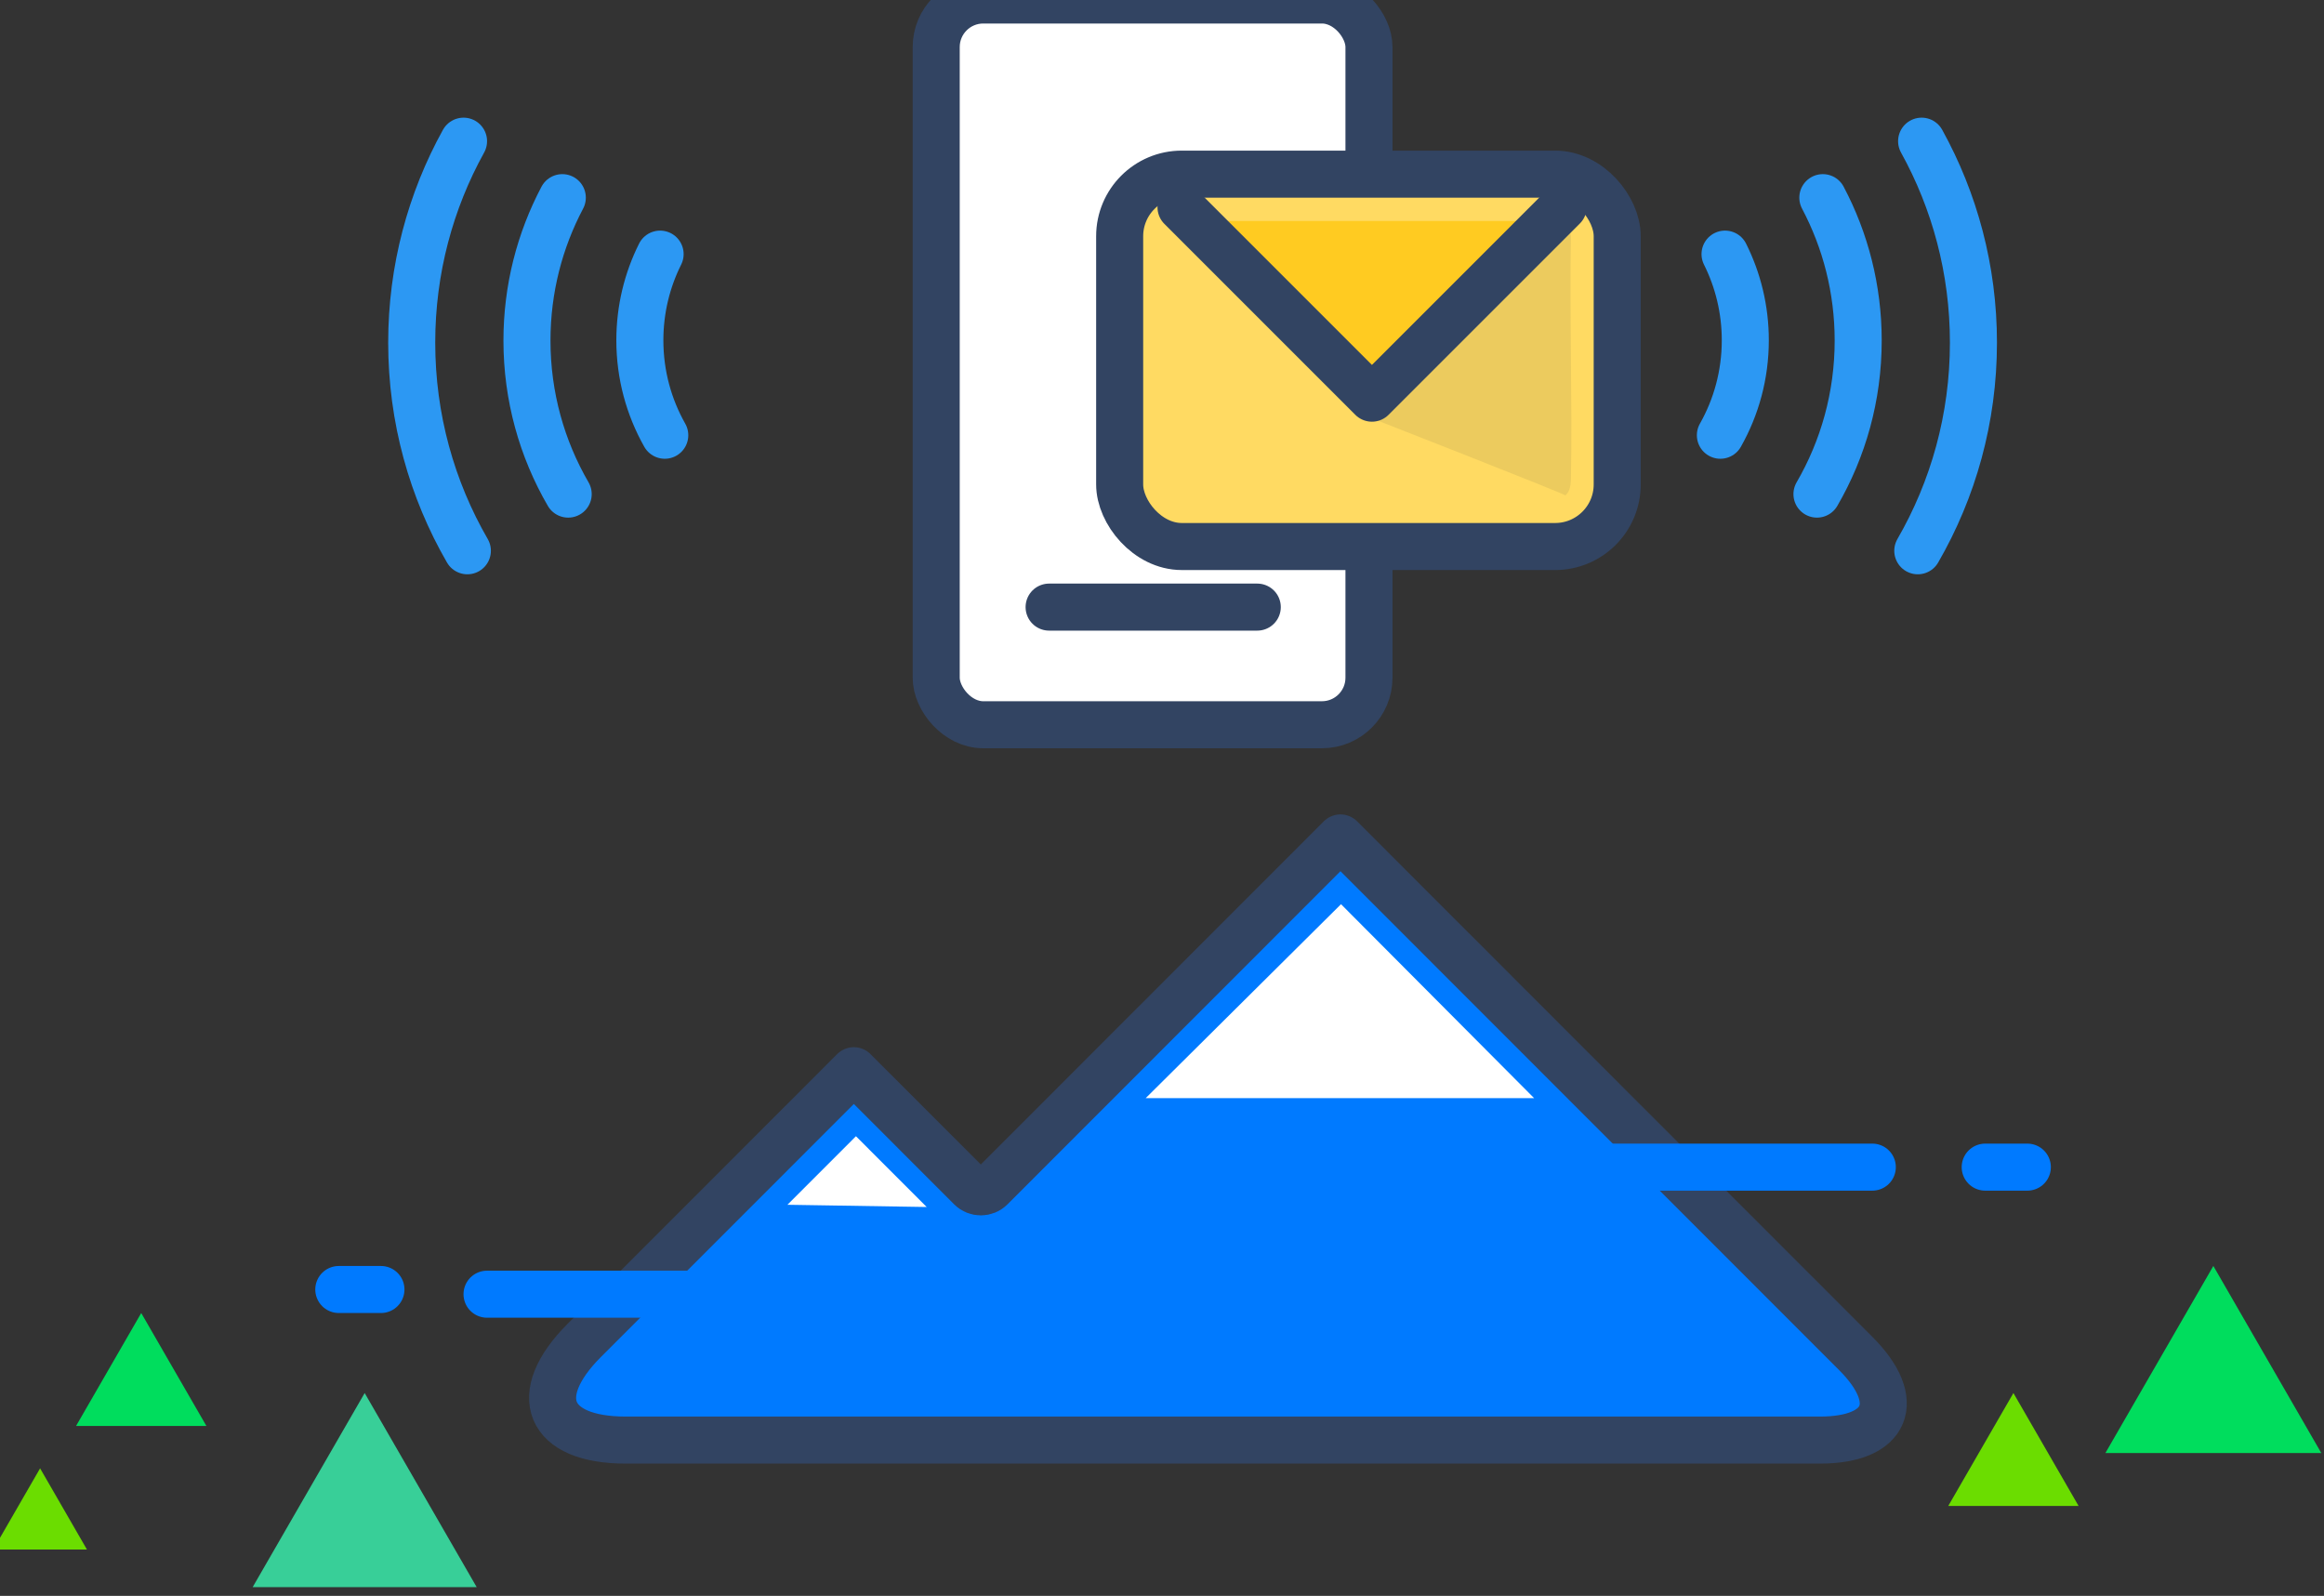 <?xml version="1.0" encoding="UTF-8" standalone="no"?>
<svg width="166px" height="114px" viewBox="0 0 166 114" version="1.1" xmlns="http://www.w3.org/2000/svg" xmlns:xlink="http://www.w3.org/1999/xlink" xmlns:sketch="http://www.bohemiancoding.com/sketch/ns">
    <rect x="0" y="0" width="166" height="114" fill="#333333" stroke="none"/>
    <!-- Generator: Sketch 3.5.2 (25235) - http://www.bohemiancoding.com/sketch -->
    <title>im_3</title>
    <desc>Created with Sketch.</desc>
    <defs></defs>
    <g id="Page-1" stroke="none" stroke-width="1" fill="none" fill-rule="evenodd" sketch:type="MSPage">
        <g id="main-copy-2" sketch:type="MSArtboardGroup" transform="translate(-637, -1758)">
            <g id="im_3" sketch:type="MSLayerGroup" transform="translate(636, 1758)">
                <g id="Rectangle-162-+-Group-+-Path-361" transform="translate(67.872, 0)" sketch:type="MSShapeGroup">
                    <rect id="Rectangle-162" stroke="#324462" stroke-width="3.36" stroke-linecap="round" stroke-linejoin="round" fill="#FFFFFF" x="0" y="0" width="30.912" height="51.772" rx="3.36"></rect>
                    <g id="Group" transform="translate(13.104, 12.439)">
                        <rect id="Rectangle-562" stroke="#324462" stroke-width="3.36" stroke-linecap="round" stroke-linejoin="round" fill="#FFDA62" x="0" y="0" width="35.539" height="26.601" rx="4.435"></rect>
                        <path d="M5.991,3.347 L17.74,15.99 L29.43,3.347 L5.991,3.347 Z" id="Path-275" fill="#FFCB21"></path>
                        <path d="M17.509,17.244 C17.509,17.244 31.833,22.85 31.833,22.951 C32.065,22.757 32.221,22.436 32.234,21.77 C32.342,16.261 32.127,9.974 32.234,4.466 C32.234,4.226 32.099,3.856 31.874,3.777 C31.649,3.698 31.715,3.734 31.615,3.594 L17.509,17.244 Z" id="Path-276" fill="#ECCB5E"></path>
                        <path d="M31.683,2.34 L18.019,16.004 L4.382,2.367 L4.382,2.367" id="Rectangle-563" stroke="#324462" stroke-width="3.36" stroke-linecap="round" stroke-linejoin="round"></path>
                    </g>
                    <path d="M8.064,43.368 L22.933,43.368" id="Path-361" stroke="#324462" stroke-width="3.36" stroke-linecap="round" stroke-linejoin="round"></path>
                </g>
                <g id="Rectangle-163-+-Path-360-+-Path-361" transform="translate(35.616, 59.84)" sketch:type="MSShapeGroup">
                    <path d="M95.379,43.031 C100.207,43.031 101.351,40.259 97.939,36.846 L61.131,0.017 L36.156,25.006 C35.762,25.4 35.12,25.397 34.731,25.008 L26.372,16.645 L7.119,35.908 C3.187,39.842 4.507,43.031 10.078,43.031 L95.379,43.031 Z" id="Rectangle-163" stroke="#324462" stroke-width="3.36" stroke-linecap="round" stroke-linejoin="round" fill="#007AFF"></path>
                    <path d="M31.576,26.381 L26.523,21.325 L21.629,26.222 L31.576,26.381 Z" id="Path-360" fill="#FFFFFF"></path>
                    <path d="M47.217,18.607 L61.171,4.75 L74.966,18.607 L47.217,18.607 Z" id="Path-361" fill="#FFFFFF"></path>
                </g>
                <path d="M25.2,92.114 L28.21,92.114" id="Path-279-Copy-6" stroke="#007AFF" stroke-width="3.36" stroke-linecap="round" sketch:type="MSShapeGroup"></path>
                <path d="M35.788,92.45 L55.104,92.45" id="Path-279-Copy-9" stroke="#007AFF" stroke-width="3.36" stroke-linecap="round" sketch:type="MSShapeGroup"></path>
                <path d="M112.198,83.373 L134.736,83.373" id="Path-279-Copy-5" stroke="#007AFF" stroke-width="3.36" stroke-linecap="round" sketch:type="MSShapeGroup"></path>
                <path d="M142.8,83.373 L145.81,83.373" id="Path-279-Copy-8" stroke="#007AFF" stroke-width="3.36" stroke-linecap="round" sketch:type="MSShapeGroup"></path>
                <polygon id="Polygon-1-Copy" fill="#38CF98" sketch:type="MSShapeGroup" points="27.048 99.51 35.05 113.377 19.046 113.377 "></polygon>
                <polygon id="Polygon-1-Copy-2" fill="#6BDD00" sketch:type="MSShapeGroup" points="144.816 99.51 149.472 107.578 140.16 107.578 "></polygon>
                <polygon id="Polygon-1-Copy-4" fill="#00DD5D" sketch:type="MSShapeGroup" points="11.088 93.795 15.744 101.863 6.432 101.863 "></polygon>
                <polygon id="Polygon-1-Copy-5" fill="#6BDD00" sketch:type="MSShapeGroup" points="3.864 104.889 7.21 110.688 0.518 110.688 "></polygon>
                <polygon id="Polygon-1-Copy-3" fill="#00DD5D" sketch:type="MSShapeGroup" points="159.096 90.433 166.807 103.796 151.385 103.796 "></polygon>
                <g id="Oval-123-+-Oval-123-+-Oval-123" transform="translate(111.888, 10.085)" stroke="#2C98F3" stroke-width="3.36" sketch:type="MSShapeGroup" stroke-linecap="round" stroke-linejoin="round">
                    <path d="M11.996,21.006 C13.129,19.004 13.776,16.689 13.776,14.224 C13.776,12.012 13.255,9.921 12.329,8.068" id="Oval-123"></path>
                    <path d="M18.895,25.211 C20.767,21.987 21.84,18.241 21.84,14.244 C21.84,10.556 20.927,7.081 19.315,4.034" id="Oval-123"></path>
                    <path d="M26.097,29.259 C28.625,24.884 30.072,19.806 30.072,14.389 C30.072,9.17 28.729,4.264 26.37,0" id="Oval-123"></path>
                </g>
                <g id="Oval-123-+-Oval-123-+-Oval-123-Copy" transform="translate(45.36, 32.274) scale(-1, 1) translate(-45.36, -32.274) translate(30.24, 10.085)" stroke="#2C98F3" stroke-width="3.36" sketch:type="MSShapeGroup" stroke-linecap="round" stroke-linejoin="round">
                    <path d="M11.996,21.006 C13.129,19.004 13.776,16.689 13.776,14.224 C13.776,12.012 13.255,9.921 12.329,8.068" id="Oval-123"></path>
                    <path d="M18.895,25.211 C20.767,21.987 21.84,18.241 21.84,14.244 C21.84,10.556 20.927,7.081 19.315,4.034" id="Oval-123"></path>
                    <path d="M26.097,29.259 C28.625,24.884 30.072,19.806 30.072,14.389 C30.072,9.17 28.729,4.264 26.37,0" id="Oval-123"></path>
                </g>
            </g>
        </g>
    </g>
</svg>